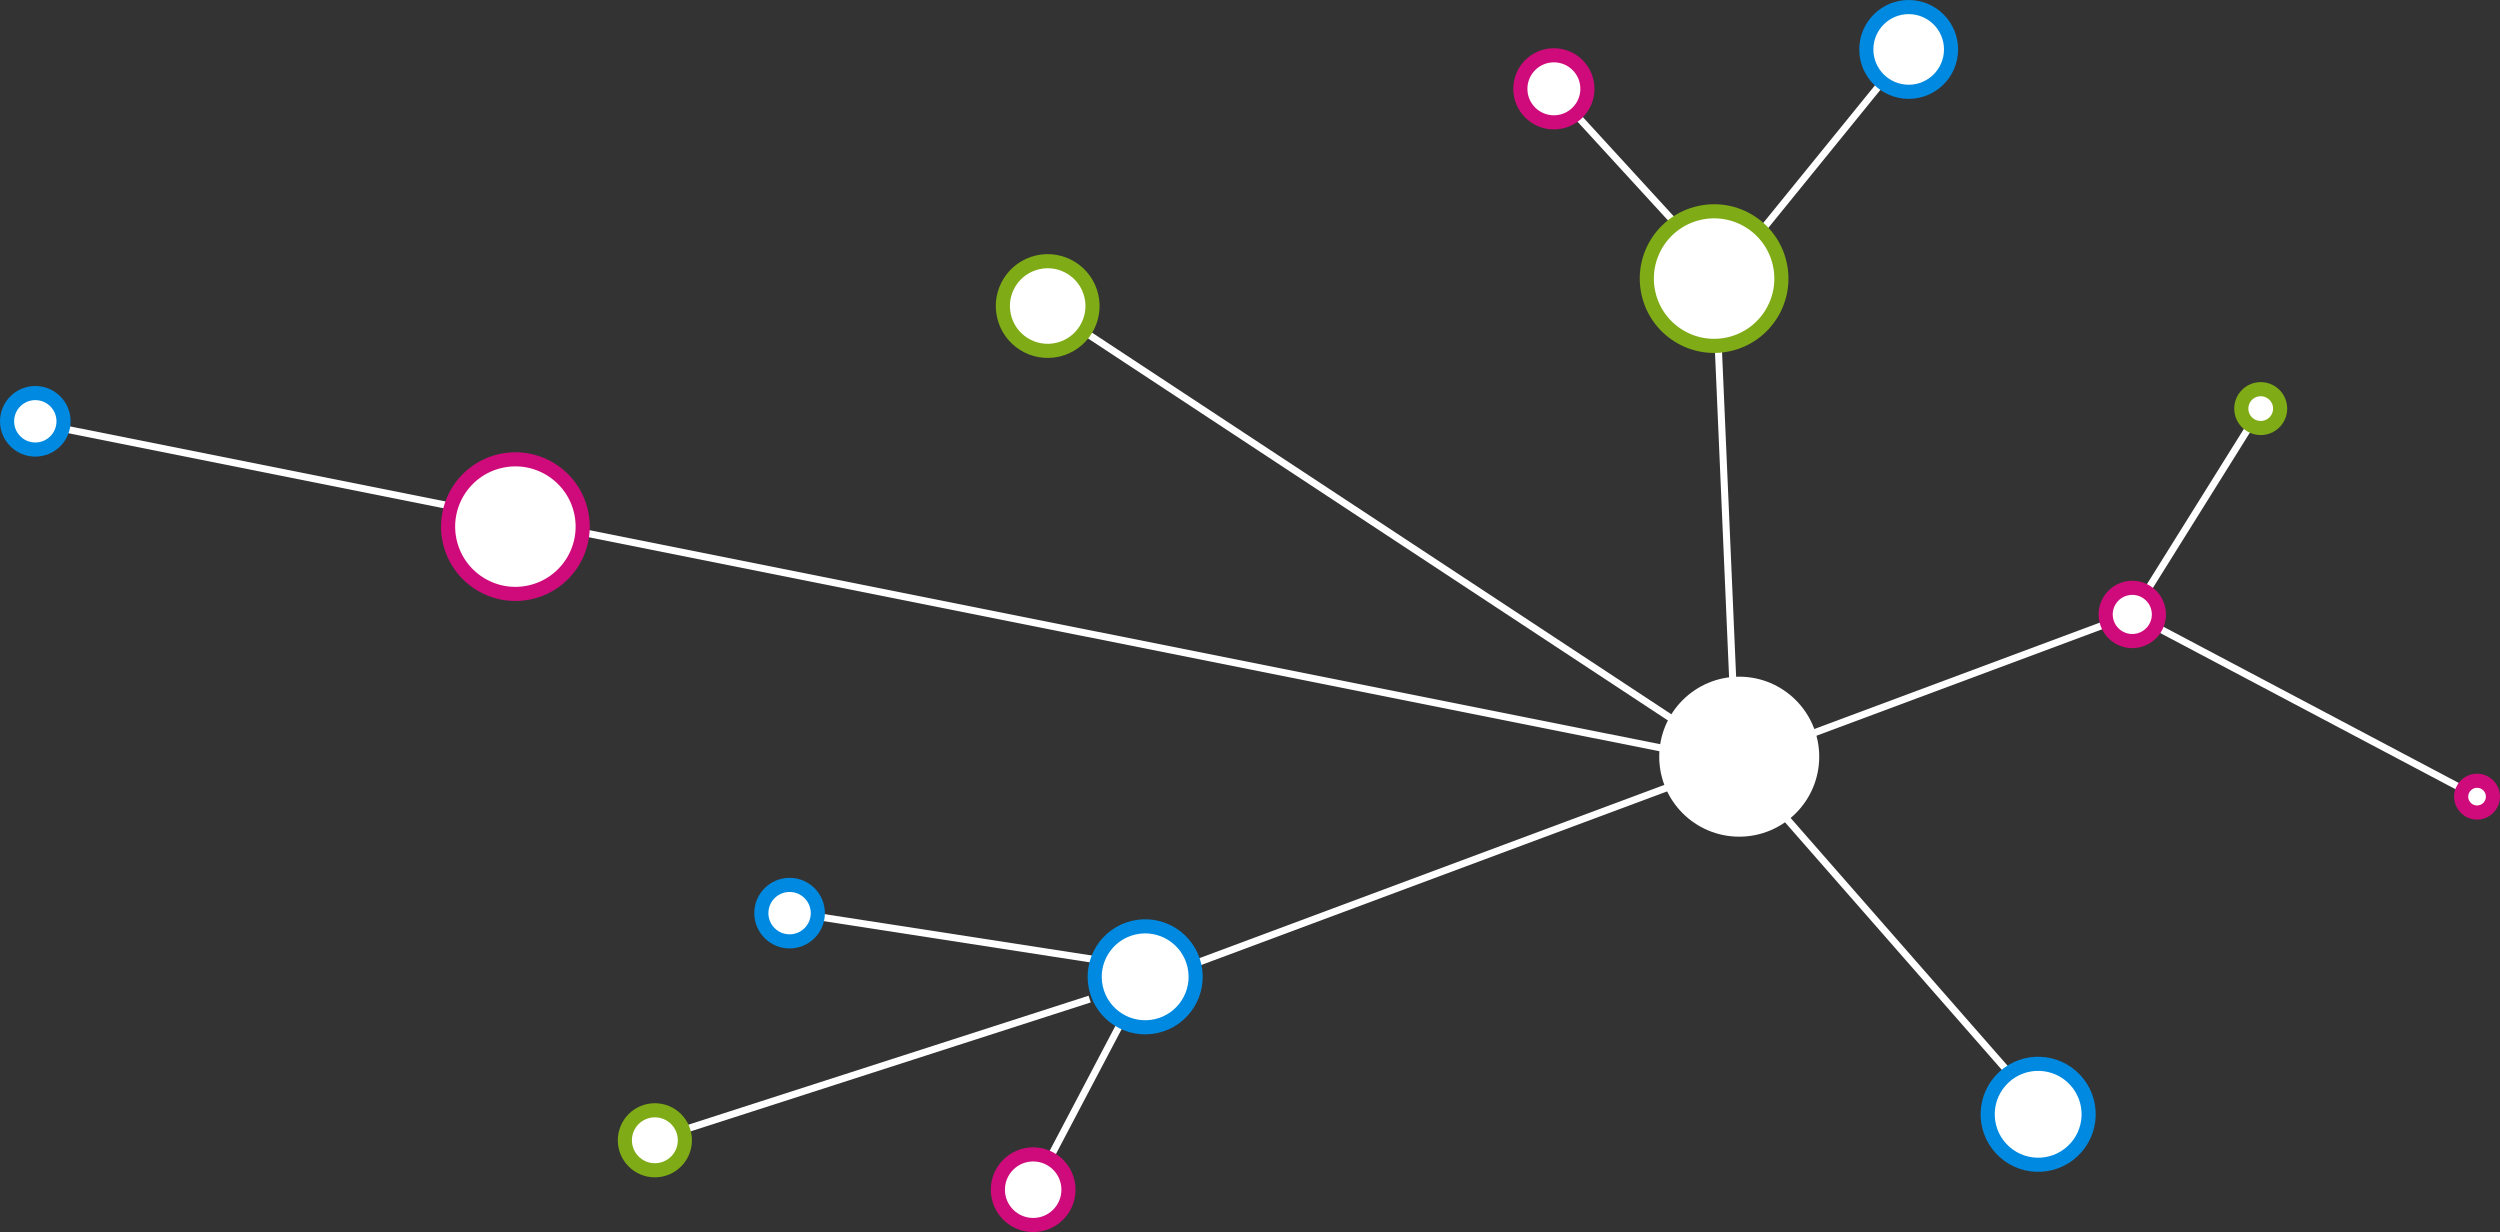 <svg id="lines" xmlns="http://www.w3.org/2000/svg" viewBox="0 0 354.08 174.5"><rect x="0" y="0" width="354.08" height="174.5" fill="#333333" stroke="none"/><defs><style>.cls-1{fill:none;}.cls-1,.cls-5{stroke:#fff;}.cls-1,.cls-2,.cls-3,.cls-4,.cls-5{stroke-miterlimit:10;}.cls-2,.cls-3,.cls-4,.cls-5,.cls-6{fill:#fff;}.cls-2{stroke:#7fab16;}.cls-2,.cls-3,.cls-4{stroke-width:2px;}.cls-3{stroke:#cf0b7b;}.cls-4{stroke:#0089e0;}</style></defs><title>home-intro-head-1</title><line class="cls-1" x1="302" y1="87" x2="169.17" y2="136.5"/><line class="cls-1" x1="243.33" y1="48.33" x2="245.91" y2="107.82"/><line class="cls-1" x1="5" y1="59.92" x2="245.91" y2="108.07"/><line class="cls-1" x1="153.33" y1="46.83" x2="245.91" y2="107.82"/><path class="cls-1" d="M247.91,121.49" transform="translate(-2 -13.67)"/><path class="cls-1" d="M301,102.42" transform="translate(-2 -13.67)"/><line class="cls-1" x1="162.2" y1="138.34" x2="146.33" y2="168.5"/><line class="cls-1" x1="155.17" y1="135.92" x2="115.83" y2="129.83"/><line class="cls-1" x1="154.33" y1="141.5" x2="96.92" y2="160"/><line class="cls-1" x1="237.33" y1="31.67" x2="222.67" y2="15.67"/><line class="cls-1" x1="243.67" y1="39.83" x2="270.33" y2="7"/><line class="cls-1" x1="302" y1="87" x2="320.19" y2="57.87"/><line class="cls-1" x1="302" y1="87" x2="350.83" y2="112.83"/><circle class="cls-2" cx="244.77" cy="53.11" r="9.53" transform="translate(-7.68 42.07) rotate(-12.84)"/><circle class="cls-2" cx="150.39" cy="57" r="6.35" transform="translate(-10.91 21.19) rotate(-12.84)"/><circle class="cls-3" cx="75" cy="88.25" r="9.53" transform="translate(-19.74 5.21) rotate(-12.84)"/><circle class="cls-4" cx="164.2" cy="152" r="7.15" transform="translate(-31.68 26.64) rotate(-12.84)"/><line class="cls-5" x1="245.91" y1="107.82" x2="285.33" y2="152.83"/><circle class="cls-4" cx="290.67" cy="171.5" r="7.15" transform="translate(-41.14 229.42) rotate(-42.79)"/><circle class="cls-3" cx="304" cy="100.67" r="3.77" transform="translate(-16.77 56.43) rotate(-12.84)"/><circle class="cls-2" cx="92.75" cy="161.5" r="4.25"/><circle class="cls-4" cx="111.83" cy="129.33" r="4"/><circle class="cls-3" cx="146.33" cy="168.5" r="5"/><circle class="cls-4" cx="5" cy="59.67" r="4"/><circle class="cls-4" cx="270.33" cy="7" r="6"/><circle class="cls-2" cx="320.19" cy="57.87" r="2.75"/><circle class="cls-3" cx="220.08" cy="12.58" r="4.75"/><circle class="cls-3" cx="350.83" cy="112.83" r="2.25"/><circle class="cls-6" cx="246.33" cy="107.17" r="11.33"/></svg>